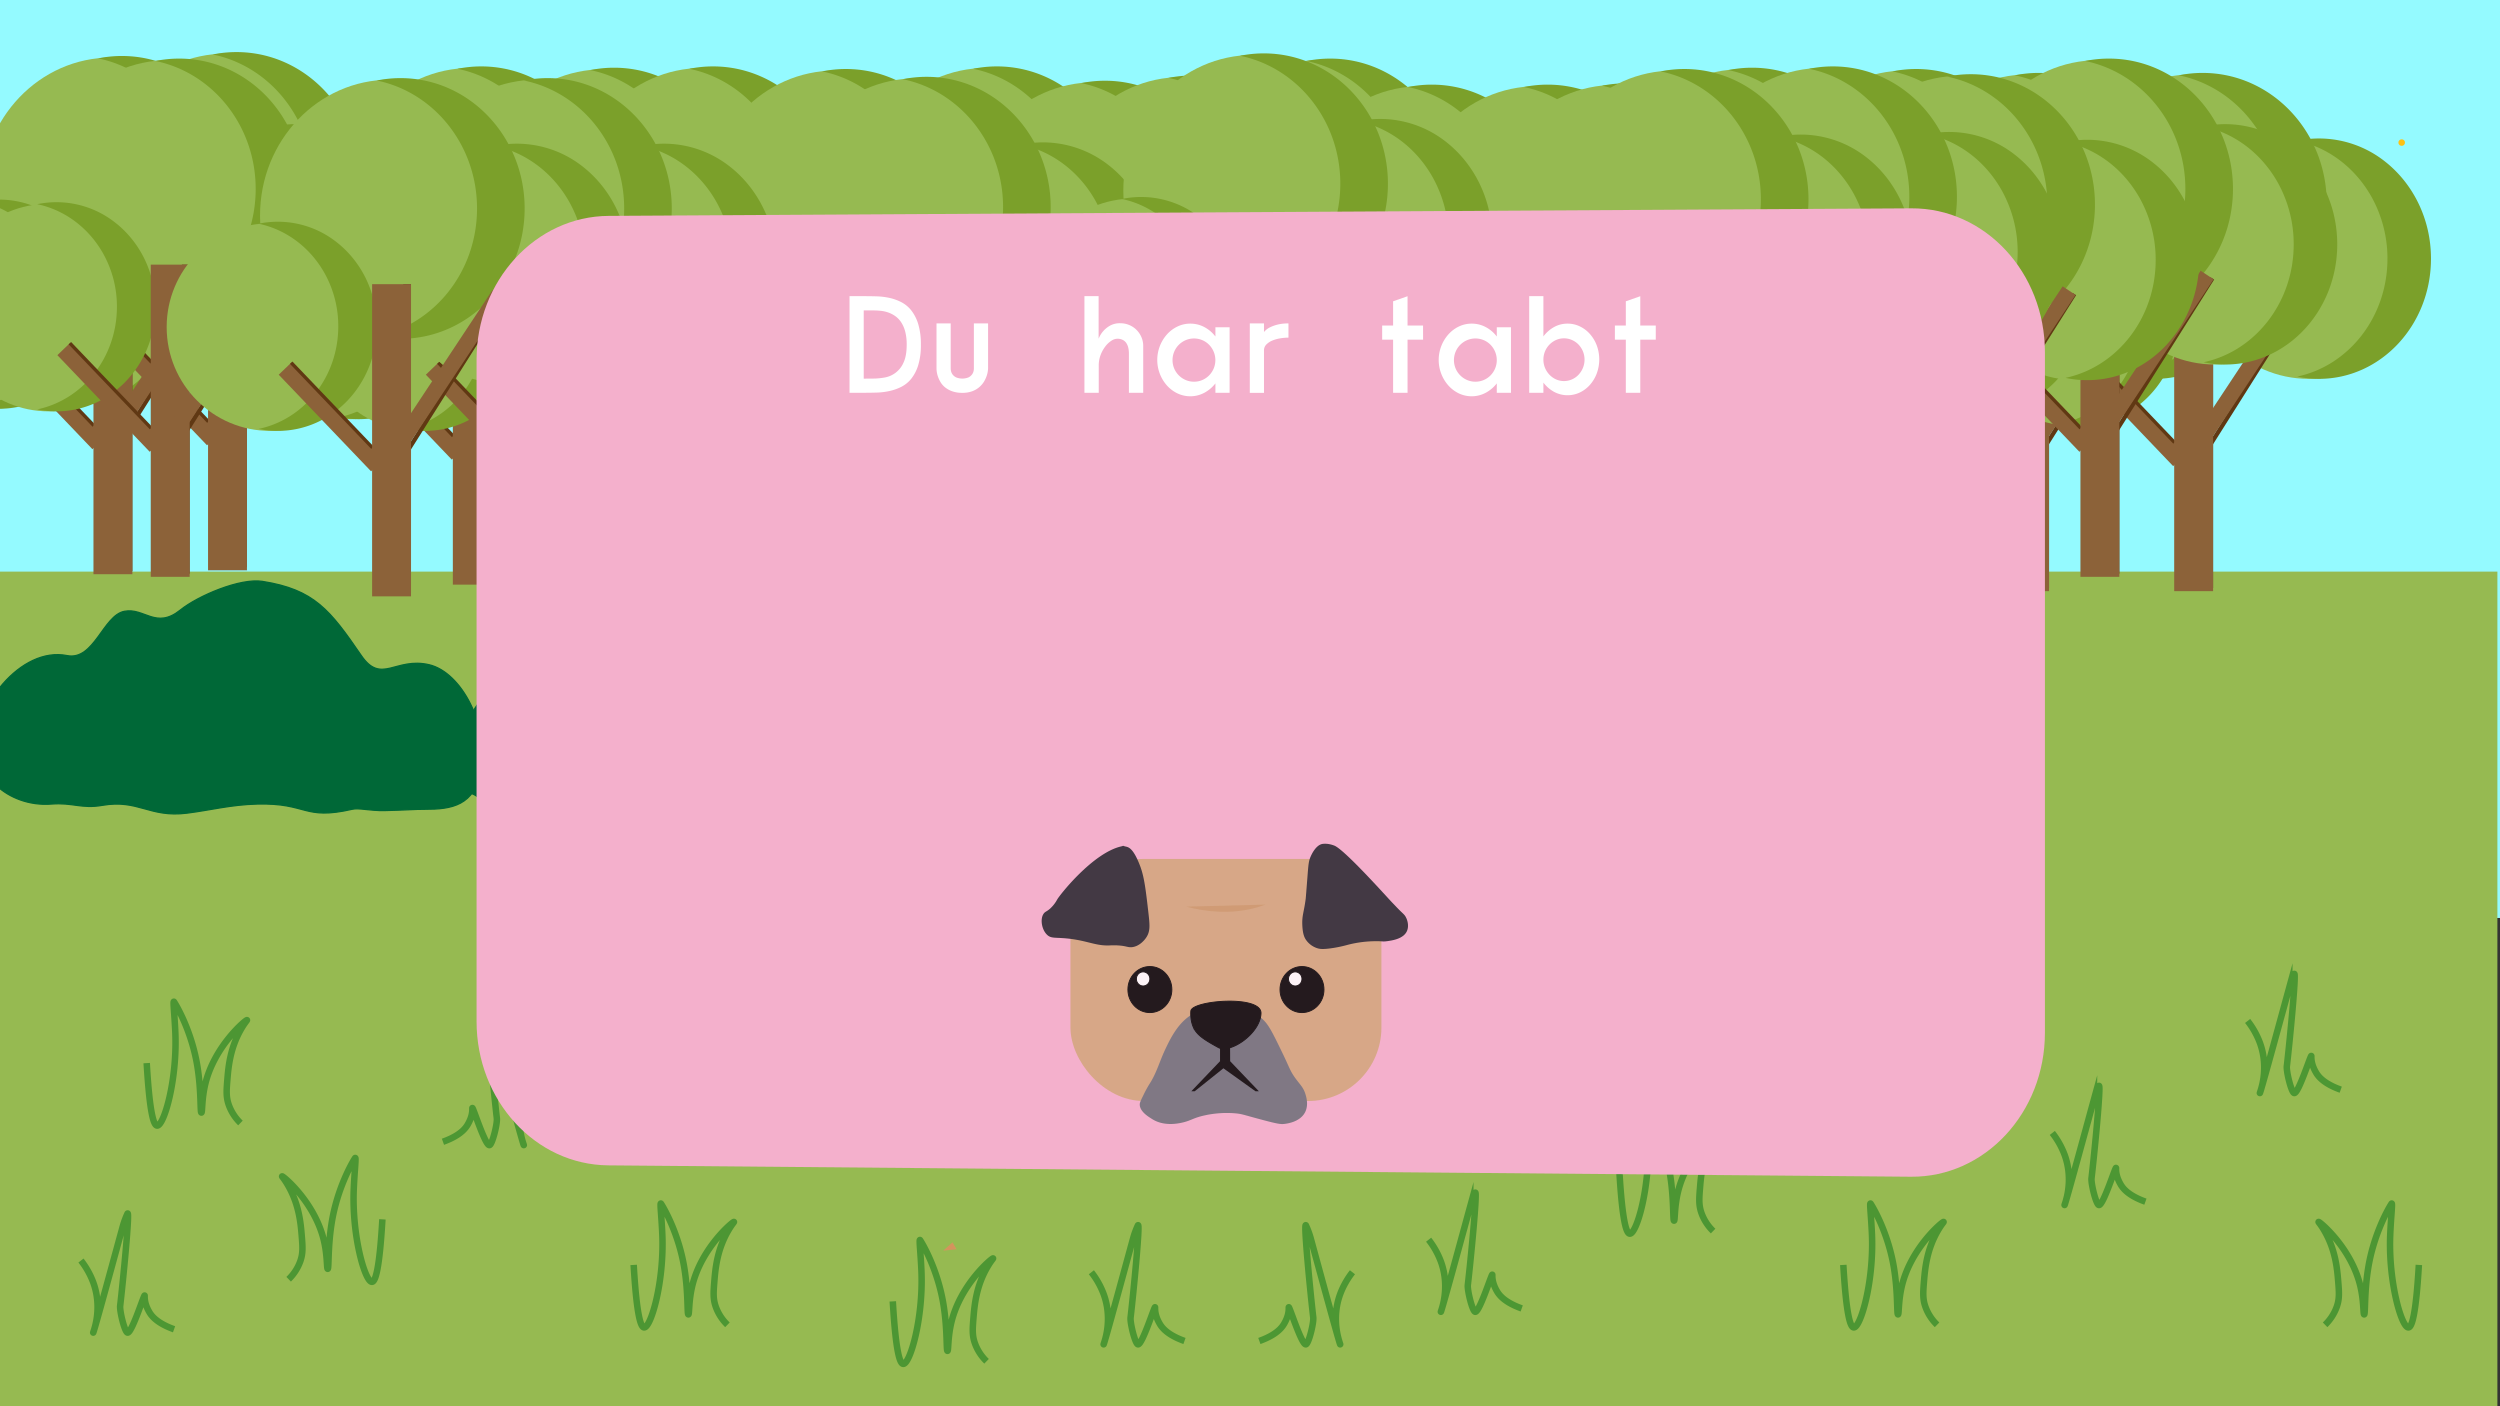 <svg id="Layer_1" data-name="Layer 1" xmlns="http://www.w3.org/2000/svg" width="1920" height="1080" viewBox="0 0 1920 1080"><rect x="0" y="0" width="1920" height="1080" fill="#333333" stroke="none"/><defs><style>.cls-1{fill:#94faff;}.cls-2{fill:#96ba51;}.cls-3{fill:#d3945d;}.cls-4,.cls-5{fill:none;stroke-width:5px;}.cls-4{stroke:#4c9633;}.cls-10,.cls-15,.cls-16,.cls-4,.cls-5{stroke-miterlimit:10;}.cls-5{stroke:#4c9733;}.cls-6{fill:#ffc112;}.cls-7{fill:#7ba02a;}.cls-8{fill:#8c6239;}.cls-9{fill:#603813;}.cls-10{fill:#006837;stroke:#006837;}.cls-11{fill:#f4b0cc;}.cls-12{opacity:0.85;}.cls-13{fill:#d2a67b;}.cls-14{fill:#24242d;}.cls-15,.cls-16{stroke:#000;stroke-width:0.75px;}.cls-16,.cls-19{fill:#fff;}.cls-17{fill:#6c6f78;}.cls-18{fill:#ca9866;}</style></defs><rect class="cls-1" width="1920" height="705"/><rect class="cls-2" x="-2" y="439" width="1920" height="641" transform="translate(1916 1519) rotate(-180)"/><polyline class="cls-3" points="724.41 960.48 734.66 959.46 731.53 954.12"/><path class="cls-4" d="M558.67,1017.46a36.43,36.43,0,0,1-9-14c-2.1-6.08-1.76-10.81-1-20,.79-9.49,2.17-24.21,11-39,2.61-4.36,4.16-5.88,4-6-.58-.47-24.94,19.67-32,49-2.82,11.7-2.19,22-3,22-1,0,0-16.05-3-35-4.27-27-16-47-18-50-1-1.49.43,9.9,1,24,1.48,36.24-8.78,71.27-14,71-2.61-.14-5.72-9.22-8-48"/><path class="cls-4" d="M184.67,862.46a36.43,36.43,0,0,1-9-14c-2.1-6.08-1.76-10.81-1-20,.79-9.49,2.17-24.21,11-39,2.61-4.36,4.16-5.88,4-6-.58-.47-24.94,19.67-32,49-2.82,11.7-2.19,22-3,22-1,0,0-16.05-3-35-4.27-27-16-47-18-50-1-1.49.43,9.9,1,24,1.48,36.24-8.78,71.27-14,71-2.61-.14-5.72-9.22-8-48"/><path class="cls-4" d="M1315.67,945.46a36.43,36.43,0,0,1-9-14c-2.1-6.08-1.76-10.81-1-20,.79-9.49,2.17-24.21,11-39,2.61-4.36,4.16-5.88,4-6-.58-.47-24.94,19.67-32,49-2.82,11.7-2.19,22-3,22-1,0,0-16.05-3-35-4.27-27-16-47-18-50-1-1.49.43,9.9,1,24,1.48,36.24-8.78,71.27-14,71-2.61-.14-5.72-9.22-8-48"/><path class="cls-4" d="M757.67,1045.46a36.43,36.43,0,0,1-9-14c-2.1-6.08-1.76-10.81-1-20,.79-9.49,2.17-24.21,11-39,2.61-4.36,4.16-5.88,4-6-.58-.47-24.94,19.67-32,49-2.82,11.7-2.19,22-3,22-1,0,0-16.05-3-35-4.27-27-16-47-18-50-1-1.49.43,9.9,1,24,1.48,36.24-8.78,71.27-14,71-2.61-.14-5.72-9.22-8-48"/><path class="cls-4" d="M1487.67,1017.46a36.43,36.43,0,0,1-9-14c-2.1-6.08-1.76-10.81-1-20,.79-9.49,2.17-24.21,11-39,2.61-4.36,4.16-5.88,4-6-.58-.47-24.94,19.67-32,49-2.82,11.7-2.19,22-3,22-1,0,0-16.05-3-35-4.27-27-16-47-18-50-1-1.49.43,9.9,1,24,1.48,36.24-8.78,71.27-14,71-2.61-.14-5.72-9.22-8-48"/><path class="cls-4" d="M558.67,848.46a36.43,36.43,0,0,1-9-14c-2.1-6.08-1.76-10.81-1-20,.79-9.49,2.17-24.21,11-39,2.61-4.36,4.16-5.88,4-6-.58-.47-24.94,19.67-32,49-2.82,11.7-2.19,22-3,22-1,0,0-16.05-3-35-4.27-27-16-47-18-50-1-1.49.43,9.9,1,24,1.48,36.24-8.78,71.27-14,71-2.61-.14-5.72-9.22-8-48"/><path class="cls-4" d="M1785.68,1017.46a36.32,36.32,0,0,0,9-14c2.1-6.08,1.77-10.81,1-20-.78-9.49-2.16-24.21-11-39-2.6-4.36-4.15-5.88-4-6,.58-.47,24.94,19.67,32,49,2.82,11.7,2.2,22,3,22,1,0,0-16.05,3-35,4.27-27,16-47,18-50,1-1.49-.42,9.9-1,24-1.47,36.24,8.79,71.27,14,71,2.61-.14,5.73-9.22,8-48"/><path class="cls-4" d="M1420.68,848.46a36.32,36.32,0,0,0,9-14c2.1-6.08,1.77-10.81,1-20-.78-9.49-2.16-24.21-11-39-2.6-4.36-4.15-5.88-4-6,.58-.47,24.94,19.67,32,49,2.82,11.7,2.2,22,3,22,1,0,0-16.05,3-35,4.27-27,16-47,18-50,1-1.49-.42,9.9-1,24-1.47,36.24,8.79,71.27,14,71,2.61-.14,5.73-9.22,8-48"/><path class="cls-4" d="M1099.68,833.46a36.32,36.32,0,0,0,9-14c2.1-6.08,1.77-10.81,1-20-.78-9.49-2.16-24.21-11-39-2.6-4.36-4.15-5.88-4-6,.58-.47,24.94,19.67,32,49,2.82,11.7,2.2,22,3,22,1,0,0-16.05,3-35,4.27-27,16-47,18-50,1-1.49-.42,9.9-1,24-1.47,36.24,8.79,71.27,14,71,2.61-.14,5.73-9.22,8-48"/><path class="cls-4" d="M221.68,982.46a36.32,36.32,0,0,0,9-14c2.1-6.08,1.77-10.81,1-20-.78-9.49-2.16-24.21-11-39-2.6-4.36-4.15-5.88-4-6,.58-.47,24.94,19.67,32,49,2.82,11.7,2.2,22,3,22,1,0,0-16.05,3-35,4.27-27,16-47,18-50,1-1.49-.42,9.9-1,24-1.47,36.24,8.79,71.27,14,71,2.61-.14,5.73-9.22,8-48"/><path class="cls-5" d="M838.18,977.09a63.11,63.11,0,0,1,9.41,16.74c7.64,20.86-.25,38.6,0,38.62.48,0,18.47-66.15,22.58-81.11a65.62,65.62,0,0,1,3.76-10.29c1.88-2.58-3.41,51.81-5.64,70.81-.48,4.06,3.47,20.15,5.64,20.59,3.34.68,13.17-30.89,13.17-28.32,0,1.64-.2,6.26,3.77,12.87,3.83,6.4,11.82,10.38,18.81,12.88"/><path class="cls-5" d="M1726.18,784.09a63.11,63.11,0,0,1,9.41,16.74c7.64,20.86-.25,38.6,0,38.62.48,0,18.47-66.15,22.58-81.11a65.62,65.62,0,0,1,3.76-10.29c1.88-2.58-3.41,51.81-5.64,70.81-.48,4.06,3.47,20.15,5.64,20.59,3.34.68,13.17-30.89,13.17-28.32,0,1.64-.2,6.26,3.77,12.87,3.83,6.4,11.82,10.38,18.81,12.88"/><path class="cls-5" d="M62.18,968.09a63.11,63.11,0,0,1,9.41,16.74c7.64,20.86-.25,38.6,0,38.62.48,0,18.47-66.15,22.58-81.11a65.62,65.62,0,0,1,3.76-10.29c1.88-2.58-3.41,51.81-5.64,70.81-.48,4.06,3.47,20.15,5.64,20.59,3.34.68,13.17-30.89,13.17-28.32,0,1.64-.2,6.26,3.77,12.87,3.83,6.4,11.82,10.38,18.81,12.88"/><path class="cls-5" d="M1576.18,870.09a63.11,63.11,0,0,1,9.41,16.74c7.64,20.86-.25,38.6,0,38.62.48,0,18.47-66.15,22.58-81.11a65.62,65.62,0,0,1,3.76-10.29c1.88-2.58-3.41,51.81-5.64,70.81-.48,4.06,3.47,20.15,5.64,20.59,3.34.68,13.17-30.89,13.17-28.32,0,1.64-.2,6.26,3.77,12.87,3.83,6.4,11.82,10.38,18.81,12.88"/><path class="cls-5" d="M1097.18,952.09a63.11,63.11,0,0,1,9.41,16.74c7.64,20.86-.25,38.6,0,38.62.48,0,18.47-66.15,22.58-81.11a65.62,65.62,0,0,1,3.76-10.29c1.88-2.58-3.41,51.81-5.64,70.81-.48,4.06,3.47,20.15,5.64,20.59,3.34.68,13.17-30.89,13.17-28.32,0,1.64-.2,6.26,3.77,12.87,3.83,6.4,11.82,10.38,18.81,12.88"/><path class="cls-5" d="M1038.68,977.09a63.39,63.39,0,0,0-9.41,16.74c-7.63,20.86.26,38.6,0,38.62-.48,0-18.47-66.15-22.57-81.11a64.23,64.23,0,0,0-3.77-10.29c-1.88-2.58,3.42,51.81,5.65,70.81.47,4.06-3.47,20.15-5.65,20.59-3.34.68-13.17-30.89-13.17-28.32,0,1.64.2,6.26-3.76,12.87-3.83,6.4-11.83,10.38-18.82,12.88"/><path class="cls-5" d="M411.68,824.09a63.39,63.39,0,0,0-9.41,16.74c-7.63,20.86.26,38.6,0,38.62-.48,0-18.47-66.15-22.57-81.11a64.23,64.23,0,0,0-3.77-10.29c-1.88-2.58,3.42,51.81,5.65,70.81.47,4.06-3.47,20.15-5.65,20.59-3.34.68-13.17-30.89-13.17-28.32,0,1.64.2,6.26-3.76,12.87-3.83,6.4-11.83,10.38-18.82,12.88"/><circle class="cls-6" cx="1844.5" cy="109.5" r="2.5"/><ellipse class="cls-2" cx="173.52" cy="145.49" rx="99.81" ry="104.3"/><ellipse class="cls-2" cx="263.17" cy="183.26" rx="89.05" ry="91.71"/><path class="cls-7" d="M357,182.66c0,51-38.52,92.3-86.05,92.3a80.44,80.44,0,0,1-16.74-1.75c39.51-8.35,69.3-45.72,69.3-90.55a97.13,97.13,0,0,0-11.68-46.46c-12.22-22.47-33.05-38.9-57.62-44.1A80.44,80.44,0,0,1,271,90.35a81.8,81.8,0,0,1,50.85,17.83C343.14,125,357,152.08,357,182.66Z"/><ellipse class="cls-2" cx="81.49" cy="231.21" rx="79.49" ry="79.72"/><path class="cls-7" d="M163.36,230.61c0,44.36-34,80.32-76,80.32a73.06,73.06,0,0,1-14.8-1.52c34.92-7.27,61.24-39.79,61.24-78.8a83.3,83.3,0,0,0-10.32-40.42c-10.79-19.55-29.2-33.85-50.92-38.38a72.8,72.8,0,0,1,59.73,14C151.12,180.42,163.36,204,163.36,230.61Z"/><polygon class="cls-8" points="168.93 332.42 158.99 341.98 88.06 267.77 98 258.21 168.93 332.42"/><rect class="cls-9" x="183.68" y="198.24" width="5.98" height="237.36"/><polygon class="cls-9" points="186.5 330.14 183.71 328.37 259.66 207.94 262.45 209.71 186.5 330.14"/><polygon class="cls-9" points="160.97 322.92 159.08 324.73 96.7 259.46 98.59 257.65 160.97 322.92"/><path class="cls-7" d="M276.92,140.1c0,55.28-42.66,100.1-95.3,100.1a91.06,91.06,0,0,1-18.26-1.84c43.91-8.94,77-49.53,77-98.26s-33.13-89.32-77-98.26A91.06,91.06,0,0,1,181.62,40C234.26,40,276.92,84.81,276.92,140.1Z"/><rect class="cls-8" x="159.78" y="198.24" width="29.88" height="239.76"/><polygon class="cls-8" points="183.66 328.01 173.72 321.4 252.1 202.91 262.03 209.52 183.66 328.01"/><ellipse class="cls-2" cx="85.52" cy="148.49" rx="99.81" ry="104.3"/><ellipse class="cls-2" cx="175.17" cy="186.26" rx="89.05" ry="91.71"/><path class="cls-7" d="M269,185.66c0,51-38.52,92.3-86.05,92.3a80.44,80.44,0,0,1-16.74-1.75c39.51-8.35,69.3-45.72,69.3-90.55a97.13,97.13,0,0,0-11.68-46.46c-12.22-22.47-33.05-38.9-57.62-44.1A80.44,80.44,0,0,1,183,93.35a81.8,81.8,0,0,1,50.85,17.83C255.14,128,269,155.08,269,185.66Z"/><ellipse class="cls-2" cx="-6.51" cy="234.21" rx="79.49" ry="79.72"/><path class="cls-7" d="M75.36,233.61c0,44.36-34,80.32-76,80.32a73.06,73.06,0,0,1-14.8-1.52c34.92-7.27,61.24-39.79,61.24-78.8a83.3,83.3,0,0,0-10.32-40.42c-10.79-19.55-29.2-33.85-50.92-38.38a72.36,72.36,0,0,1,14.8-1.52,72.93,72.93,0,0,1,44.93,15.52C63.12,183.42,75.36,207,75.36,233.61Z"/><polygon class="cls-8" points="80.93 335.42 70.99 344.98 0.06 270.77 10 261.21 80.93 335.42"/><rect class="cls-9" x="95.68" y="201.24" width="5.98" height="237.36"/><polygon class="cls-9" points="98.5 333.14 95.71 331.37 171.66 210.94 174.45 212.71 98.5 333.14"/><polygon class="cls-9" points="72.97 325.92 71.08 327.73 8.7 262.46 10.59 260.65 72.97 325.92"/><path class="cls-7" d="M188.92,143.1c0,55.28-42.66,100.1-95.3,100.1a91.06,91.06,0,0,1-18.26-1.84c43.91-8.94,77-49.53,77-98.26s-33.13-89.32-77-98.26A91.06,91.06,0,0,1,93.62,43C146.26,43,188.92,87.81,188.92,143.1Z"/><rect class="cls-8" x="71.78" y="201.24" width="29.88" height="239.76"/><polygon class="cls-8" points="95.66 331.01 85.72 324.4 164.1 205.91 174.03 212.52 95.66 331.01"/><ellipse class="cls-2" cx="361.52" cy="156.49" rx="99.81" ry="104.3"/><ellipse class="cls-2" cx="451.17" cy="194.26" rx="89.05" ry="91.71"/><path class="cls-7" d="M545,193.66c0,51-38.52,92.3-86.05,92.3a80.44,80.44,0,0,1-16.74-1.75c39.51-8.35,69.3-45.72,69.3-90.55a97.13,97.13,0,0,0-11.68-46.46c-12.22-22.47-33.05-38.9-57.62-44.1A80.44,80.44,0,0,1,459,101.35a81.8,81.8,0,0,1,50.85,17.83C531.14,136,545,163.08,545,193.66Z"/><ellipse class="cls-2" cx="269.49" cy="242.21" rx="79.49" ry="79.72"/><path class="cls-7" d="M351.36,241.61c0,44.36-34,80.32-76,80.32a73.06,73.06,0,0,1-14.8-1.52c34.92-7.27,61.24-39.79,61.24-78.8a83.3,83.3,0,0,0-10.32-40.42c-10.79-19.55-29.2-33.85-50.92-38.38a72.8,72.8,0,0,1,59.73,14C339.12,191.42,351.36,215,351.36,241.61Z"/><polygon class="cls-8" points="356.93 343.42 346.99 352.98 276.06 278.77 286 269.21 356.93 343.42"/><rect class="cls-9" x="371.68" y="209.24" width="5.98" height="237.36"/><polygon class="cls-9" points="374.5 341.14 371.71 339.37 447.66 218.94 450.45 220.71 374.5 341.14"/><polygon class="cls-9" points="348.97 333.92 347.08 335.73 284.7 270.46 286.59 268.65 348.97 333.92"/><path class="cls-7" d="M464.92,151.1c0,55.28-42.66,100.1-95.3,100.1a91.06,91.06,0,0,1-18.26-1.84c43.91-8.94,77-49.53,77-98.26s-33.13-89.32-77-98.26A91.06,91.06,0,0,1,369.62,51C422.26,51,464.92,95.81,464.92,151.1Z"/><rect class="cls-8" x="347.78" y="209.24" width="29.88" height="239.76"/><polygon class="cls-8" points="371.66 339.01 361.72 332.4 440.1 213.91 450.03 220.52 371.66 339.01"/><ellipse class="cls-2" cx="463.52" cy="157.49" rx="99.81" ry="104.3"/><ellipse class="cls-2" cx="553.17" cy="195.26" rx="89.05" ry="91.71"/><path class="cls-7" d="M647,194.66c0,51-38.52,92.3-86,92.3a80.44,80.44,0,0,1-16.74-1.75c39.51-8.35,69.3-45.72,69.3-90.55a97.13,97.13,0,0,0-11.68-46.46c-12.22-22.47-33.05-38.9-57.62-44.1A80.44,80.44,0,0,1,561,102.35a81.8,81.8,0,0,1,50.85,17.83C633.14,137,647,164.08,647,194.66Z"/><ellipse class="cls-2" cx="371.49" cy="243.21" rx="79.49" ry="79.72"/><path class="cls-7" d="M453.36,242.61c0,44.36-34,80.32-76,80.32a73.06,73.06,0,0,1-14.8-1.52c34.92-7.27,61.24-39.79,61.24-78.8a83.3,83.3,0,0,0-10.32-40.42c-10.79-19.55-29.2-33.85-50.92-38.38a72.8,72.8,0,0,1,59.73,14C441.12,192.42,453.36,216,453.36,242.61Z"/><polygon class="cls-8" points="458.93 344.42 448.99 353.98 378.06 279.77 388 270.21 458.93 344.42"/><rect class="cls-9" x="473.68" y="210.24" width="5.98" height="237.36"/><polygon class="cls-9" points="476.5 342.14 473.71 340.37 549.66 219.94 552.45 221.71 476.5 342.14"/><polygon class="cls-9" points="450.97 334.92 449.08 336.73 386.7 271.46 388.59 269.65 450.97 334.92"/><path class="cls-7" d="M566.92,152.1c0,55.28-42.66,100.1-95.3,100.1a91.06,91.06,0,0,1-18.26-1.84c43.91-8.94,77-49.53,77-98.26s-33.13-89.32-77-98.26A91.06,91.06,0,0,1,471.62,52C524.26,52,566.92,96.81,566.92,152.1Z"/><rect class="cls-8" x="449.78" y="210.24" width="29.88" height="239.76"/><polygon class="cls-8" points="473.66 340.01 463.72 333.4 542.1 214.91 552.03 221.52 473.66 340.01"/><ellipse class="cls-2" cx="539.52" cy="156.49" rx="99.81" ry="104.3"/><ellipse class="cls-2" cx="629.17" cy="194.26" rx="89.05" ry="91.71"/><path class="cls-7" d="M723,193.66c0,51-38.52,92.3-86,92.3a80.44,80.44,0,0,1-16.74-1.75c39.51-8.35,69.3-45.72,69.3-90.55a97.13,97.13,0,0,0-11.68-46.46c-12.22-22.47-33.05-38.9-57.62-44.1A80.44,80.44,0,0,1,637,101.35a81.8,81.8,0,0,1,50.85,17.83C709.14,136,723,163.08,723,193.66Z"/><ellipse class="cls-2" cx="447.49" cy="242.21" rx="79.49" ry="79.72"/><path class="cls-7" d="M529.36,241.61c0,44.36-34,80.32-76,80.32a73.06,73.06,0,0,1-14.8-1.52c34.92-7.27,61.24-39.79,61.24-78.8a83.3,83.3,0,0,0-10.32-40.42c-10.79-19.55-29.2-33.85-50.92-38.38a72.8,72.8,0,0,1,59.73,14C517.12,191.42,529.36,215,529.36,241.61Z"/><polygon class="cls-8" points="534.93 343.42 524.99 352.98 454.06 278.77 464 269.21 534.93 343.42"/><rect class="cls-9" x="549.68" y="209.24" width="5.98" height="237.36"/><polygon class="cls-9" points="552.5 341.14 549.71 339.37 625.66 218.94 628.45 220.71 552.5 341.14"/><polygon class="cls-9" points="526.97 333.92 525.08 335.73 462.7 270.46 464.59 268.65 526.97 333.92"/><path class="cls-7" d="M642.92,151.1c0,55.28-42.66,100.1-95.3,100.1a91.06,91.06,0,0,1-18.26-1.84c43.91-8.94,77-49.53,77-98.26s-33.13-89.32-77-98.26A91.06,91.06,0,0,1,547.62,51C600.26,51,642.92,95.81,642.92,151.1Z"/><rect class="cls-8" x="525.78" y="209.24" width="29.88" height="239.76"/><polygon class="cls-8" points="549.66 339.01 539.72 332.4 618.1 213.91 628.03 220.52 549.66 339.01"/><ellipse class="cls-2" cx="641.52" cy="158.49" rx="99.81" ry="104.3"/><ellipse class="cls-2" cx="731.17" cy="196.26" rx="89.05" ry="91.71"/><path class="cls-7" d="M825,195.66c0,51-38.52,92.3-86,92.3a80.44,80.44,0,0,1-16.74-1.75c39.51-8.35,69.3-45.72,69.3-90.55a97.13,97.13,0,0,0-11.68-46.46c-12.22-22.47-33.05-38.9-57.62-44.1A80.44,80.44,0,0,1,739,103.35a81.8,81.8,0,0,1,50.85,17.83C811.14,138,825,165.08,825,195.66Z"/><ellipse class="cls-2" cx="549.49" cy="244.21" rx="79.49" ry="79.72"/><path class="cls-7" d="M631.36,243.61c0,44.36-34,80.32-76,80.32a73.06,73.06,0,0,1-14.8-1.52c34.92-7.27,61.24-39.79,61.24-78.8a83.3,83.3,0,0,0-10.32-40.42c-10.79-19.55-29.2-33.85-50.92-38.38a72.8,72.8,0,0,1,59.73,14C619.12,193.42,631.36,217,631.36,243.61Z"/><polygon class="cls-8" points="636.93 345.42 626.99 354.98 556.06 280.77 566 271.21 636.93 345.42"/><rect class="cls-9" x="651.68" y="211.24" width="5.98" height="237.36"/><polygon class="cls-9" points="654.5 343.14 651.71 341.37 727.66 220.94 730.45 222.71 654.5 343.14"/><polygon class="cls-9" points="628.97 335.92 627.08 337.73 564.7 272.46 566.59 270.65 628.97 335.92"/><path class="cls-7" d="M744.92,153.1c0,55.28-42.66,100.1-95.3,100.1a91.06,91.06,0,0,1-18.26-1.84c43.91-8.94,77-49.53,77-98.26s-33.13-89.32-77-98.26A91.06,91.06,0,0,1,649.62,53C702.26,53,744.92,97.81,744.92,153.1Z"/><rect class="cls-8" x="627.78" y="211.24" width="29.88" height="239.76"/><polygon class="cls-8" points="651.66 341.01 641.72 334.4 720.1 215.91 730.03 222.52 651.66 341.01"/><ellipse class="cls-2" cx="757.52" cy="156.49" rx="99.81" ry="104.3"/><ellipse class="cls-2" cx="847.17" cy="194.26" rx="89.05" ry="91.71"/><path class="cls-7" d="M941,193.66c0,51-38.52,92.3-86,92.3a80.44,80.44,0,0,1-16.74-1.75c39.51-8.35,69.3-45.72,69.3-90.55a97.13,97.13,0,0,0-11.68-46.46c-12.22-22.47-33.05-38.9-57.62-44.1A80.44,80.44,0,0,1,855,101.35a81.8,81.8,0,0,1,50.85,17.83C927.14,136,941,163.08,941,193.66Z"/><ellipse class="cls-2" cx="665.49" cy="242.21" rx="79.49" ry="79.72"/><path class="cls-7" d="M747.36,241.61c0,44.36-34,80.32-76,80.32a73.06,73.06,0,0,1-14.8-1.52c34.92-7.27,61.24-39.79,61.24-78.8a83.3,83.3,0,0,0-10.32-40.42c-10.79-19.55-29.2-33.85-50.92-38.38a72.8,72.8,0,0,1,59.73,14C735.12,191.42,747.36,215,747.36,241.61Z"/><polygon class="cls-8" points="752.93 343.42 742.99 352.98 672.06 278.77 682 269.21 752.93 343.42"/><rect class="cls-9" x="767.68" y="209.24" width="5.98" height="237.36"/><polygon class="cls-9" points="770.5 341.14 767.71 339.37 843.66 218.94 846.45 220.71 770.5 341.14"/><polygon class="cls-9" points="744.97 333.92 743.08 335.73 680.7 270.46 682.59 268.65 744.97 333.92"/><path class="cls-7" d="M860.92,151.1c0,55.28-42.66,100.1-95.3,100.1a91.06,91.06,0,0,1-18.26-1.84c43.91-8.94,77-49.53,77-98.26s-33.13-89.32-77-98.26A91.06,91.06,0,0,1,765.62,51C818.26,51,860.92,95.81,860.92,151.1Z"/><rect class="cls-8" x="743.78" y="209.24" width="29.88" height="239.76"/><polygon class="cls-8" points="767.66 339.01 757.72 332.4 836.1 213.91 846.03 220.52 767.66 339.01"/><ellipse class="cls-2" cx="840.52" cy="167.49" rx="99.81" ry="104.3"/><ellipse class="cls-2" cx="930.17" cy="205.26" rx="89.05" ry="91.71"/><path class="cls-7" d="M1024,204.66c0,51-38.52,92.3-86,92.3a80.44,80.44,0,0,1-16.74-1.75c39.51-8.35,69.3-45.72,69.3-90.55a97.13,97.13,0,0,0-11.68-46.46c-12.22-22.47-33.05-38.9-57.62-44.1A80.44,80.44,0,0,1,938,112.35a81.8,81.8,0,0,1,50.85,17.83C1010.14,147,1024,174.08,1024,204.66Z"/><ellipse class="cls-2" cx="748.49" cy="253.21" rx="79.49" ry="79.72"/><path class="cls-7" d="M830.36,252.61c0,44.36-34,80.32-76,80.32a73.06,73.06,0,0,1-14.8-1.52c34.92-7.27,61.24-39.79,61.24-78.8a83.3,83.3,0,0,0-10.32-40.42c-10.79-19.55-29.2-33.85-50.92-38.38a72.8,72.8,0,0,1,59.73,14C818.12,202.42,830.36,226,830.36,252.61Z"/><polygon class="cls-8" points="835.93 354.42 825.99 363.98 755.06 289.77 765 280.21 835.93 354.42"/><rect class="cls-9" x="850.68" y="220.24" width="5.98" height="237.36"/><polygon class="cls-9" points="853.5 352.14 850.71 350.37 926.66 229.94 929.45 231.71 853.5 352.14"/><polygon class="cls-9" points="827.97 344.92 826.08 346.73 763.7 281.46 765.59 279.65 827.97 344.92"/><path class="cls-7" d="M943.92,162.1c0,55.28-42.66,100.1-95.3,100.1a91.06,91.06,0,0,1-18.26-1.84c43.91-8.94,77-49.53,77-98.26s-33.13-89.32-77-98.26A91.06,91.06,0,0,1,848.62,62C901.26,62,943.92,106.81,943.92,162.1Z"/><rect class="cls-8" x="826.78" y="220.24" width="29.88" height="239.76"/><polygon class="cls-8" points="850.66 350.01 840.72 343.4 919.1 224.91 929.03 231.52 850.66 350.01"/><ellipse class="cls-2" cx="907.52" cy="163.49" rx="99.81" ry="104.3"/><ellipse class="cls-2" cx="997.17" cy="201.26" rx="89.05" ry="91.71"/><path class="cls-7" d="M1091,200.66c0,51-38.52,92.3-86,92.3a80.44,80.44,0,0,1-16.74-1.75c39.51-8.35,69.3-45.72,69.3-90.55a97.13,97.13,0,0,0-11.68-46.46c-12.22-22.47-33-38.9-57.62-44.1a80.44,80.44,0,0,1,16.74-1.75,81.8,81.8,0,0,1,50.85,17.83C1077.14,143,1091,170.08,1091,200.66Z"/><ellipse class="cls-2" cx="815.49" cy="249.21" rx="79.49" ry="79.72"/><path class="cls-7" d="M897.36,248.61c0,44.36-34,80.32-76,80.32a73.06,73.06,0,0,1-14.8-1.52c34.92-7.27,61.24-39.79,61.24-78.8a83.3,83.3,0,0,0-10.32-40.42c-10.79-19.55-29.2-33.85-50.92-38.38a72.8,72.8,0,0,1,59.73,14C885.12,198.42,897.36,222,897.36,248.61Z"/><polygon class="cls-8" points="902.93 350.42 892.99 359.98 822.06 285.77 832 276.21 902.93 350.42"/><rect class="cls-9" x="917.68" y="216.24" width="5.98" height="237.36"/><polygon class="cls-9" points="920.5 348.14 917.71 346.37 993.66 225.94 996.45 227.71 920.5 348.14"/><polygon class="cls-9" points="894.97 340.92 893.08 342.73 830.7 277.46 832.59 275.65 894.97 340.92"/><path class="cls-7" d="M1010.92,158.1c0,55.28-42.66,100.1-95.3,100.1a91.06,91.06,0,0,1-18.26-1.84c43.91-8.94,77-49.53,77-98.26s-33.13-89.32-77-98.26A91.06,91.06,0,0,1,915.62,58C968.26,58,1010.92,102.81,1010.92,158.1Z"/><rect class="cls-8" x="893.78" y="216.24" width="29.88" height="239.76"/><polygon class="cls-8" points="917.66 346.01 907.72 339.4 986.1 220.91 996.03 227.52 917.66 346.01"/><ellipse class="cls-2" cx="129.52" cy="150.49" rx="99.81" ry="104.3"/><ellipse class="cls-2" cx="219.17" cy="188.26" rx="89.05" ry="91.71"/><path class="cls-7" d="M313,187.66c0,51-38.52,92.3-86.05,92.3a80.44,80.44,0,0,1-16.74-1.75c39.51-8.35,69.3-45.72,69.3-90.55a97.13,97.13,0,0,0-11.68-46.46c-12.22-22.47-33-38.9-57.62-44.1A80.44,80.44,0,0,1,227,95.35a81.8,81.8,0,0,1,50.85,17.83C299.14,130,313,157.08,313,187.66Z"/><ellipse class="cls-2" cx="37.49" cy="236.21" rx="79.49" ry="79.72"/><path class="cls-7" d="M119.36,235.61c0,44.36-34,80.32-76,80.32a73.06,73.06,0,0,1-14.8-1.52c34.92-7.27,61.24-39.79,61.24-78.8a83.3,83.3,0,0,0-10.32-40.42c-10.79-19.55-29.2-33.85-50.92-38.38a72.8,72.8,0,0,1,59.73,14C107.12,185.42,119.36,209,119.36,235.61Z"/><polygon class="cls-8" points="124.93 337.42 114.99 346.98 44.06 272.77 54 263.21 124.93 337.42"/><rect class="cls-9" x="139.68" y="203.24" width="5.98" height="237.36"/><polygon class="cls-9" points="142.5 335.14 139.71 333.37 215.66 212.94 218.45 214.71 142.5 335.14"/><polygon class="cls-9" points="116.97 327.92 115.08 329.73 52.7 264.46 54.59 262.65 116.97 327.92"/><path class="cls-7" d="M232.92,145.1c0,55.28-42.66,100.1-95.3,100.1a91.06,91.06,0,0,1-18.26-1.84c43.91-8.94,77-49.53,77-98.26s-33.13-89.32-77-98.26A91.06,91.06,0,0,1,137.62,45C190.26,45,232.92,89.81,232.92,145.1Z"/><rect class="cls-8" x="115.78" y="203.24" width="29.88" height="239.76"/><polygon class="cls-8" points="139.66 333.01 129.72 326.4 208.1 207.91 218.03 214.52 139.66 333.01"/><ellipse class="cls-2" cx="703.52" cy="164.49" rx="99.81" ry="104.3"/><ellipse class="cls-2" cx="793.17" cy="202.26" rx="89.05" ry="91.71"/><path class="cls-7" d="M887,201.66c0,51-38.52,92.3-86,92.3a80.44,80.44,0,0,1-16.74-1.75c39.51-8.35,69.3-45.72,69.3-90.55a97.13,97.13,0,0,0-11.68-46.46c-12.22-22.47-33.05-38.9-57.62-44.1A80.44,80.44,0,0,1,801,109.35a81.8,81.8,0,0,1,50.85,17.83C873.14,144,887,171.08,887,201.66Z"/><ellipse class="cls-2" cx="611.49" cy="250.21" rx="79.49" ry="79.72"/><path class="cls-7" d="M693.36,249.61c0,44.36-34,80.32-76,80.32a73.06,73.06,0,0,1-14.8-1.52c34.92-7.27,61.24-39.79,61.24-78.8a83.3,83.3,0,0,0-10.32-40.42c-10.79-19.55-29.2-33.85-50.92-38.38a72.8,72.8,0,0,1,59.73,14C681.12,199.42,693.36,223,693.36,249.61Z"/><polygon class="cls-8" points="698.93 351.42 688.99 360.98 618.06 286.77 628 277.21 698.93 351.42"/><rect class="cls-9" x="713.68" y="217.24" width="5.98" height="237.36"/><polygon class="cls-9" points="716.5 349.14 713.71 347.37 789.66 226.94 792.45 228.71 716.5 349.14"/><polygon class="cls-9" points="690.97 341.92 689.08 343.73 626.7 278.46 628.59 276.65 690.97 341.92"/><path class="cls-7" d="M806.92,159.1c0,55.28-42.66,100.1-95.3,100.1a91.06,91.06,0,0,1-18.26-1.84c43.91-8.94,77-49.53,77-98.26s-33.13-89.32-77-98.26A91.06,91.06,0,0,1,711.62,59C764.26,59,806.92,103.81,806.92,159.1Z"/><rect class="cls-8" x="689.78" y="217.24" width="29.88" height="239.76"/><polygon class="cls-8" points="713.66 347.01 703.72 340.4 782.1 221.91 792.03 228.52 713.66 347.01"/><ellipse class="cls-2" cx="1013.52" cy="150.49" rx="99.81" ry="104.3"/><ellipse class="cls-2" cx="1103.17" cy="188.26" rx="89.05" ry="91.71"/><path class="cls-7" d="M1197,187.66c0,51-38.52,92.3-86,92.3a80.44,80.44,0,0,1-16.74-1.75c39.51-8.35,69.3-45.72,69.3-90.55a97.13,97.13,0,0,0-11.68-46.46c-12.22-22.47-33-38.9-57.62-44.1A80.44,80.44,0,0,1,1111,95.35a81.8,81.8,0,0,1,50.85,17.83C1183.14,130,1197,157.08,1197,187.66Z"/><ellipse class="cls-2" cx="921.49" cy="236.21" rx="79.49" ry="79.72"/><path class="cls-7" d="M1003.36,235.61c0,44.36-34,80.32-76,80.32a73.06,73.06,0,0,1-14.8-1.52c34.92-7.27,61.24-39.79,61.24-78.8a83.3,83.3,0,0,0-10.32-40.42c-10.79-19.55-29.2-33.85-50.92-38.38a72.8,72.8,0,0,1,59.73,14C991.12,185.42,1003.36,209,1003.36,235.61Z"/><polygon class="cls-8" points="1008.93 337.42 998.99 346.98 928.06 272.77 938 263.21 1008.93 337.42"/><rect class="cls-9" x="1023.68" y="203.24" width="5.98" height="237.36"/><polygon class="cls-9" points="1026.5 335.14 1023.71 333.37 1099.66 212.94 1102.45 214.71 1026.5 335.14"/><polygon class="cls-9" points="1000.97 327.92 999.08 329.73 936.7 264.46 938.59 262.65 1000.97 327.92"/><path class="cls-7" d="M1116.92,145.1c0,55.28-42.66,100.1-95.3,100.1a91.06,91.06,0,0,1-18.26-1.84c43.91-8.94,77-49.53,77-98.26s-33.13-89.32-77-98.26A91.06,91.06,0,0,1,1021.62,45C1074.26,45,1116.92,89.81,1116.92,145.1Z"/><rect class="cls-8" x="999.78" y="203.24" width="29.88" height="239.76"/><polygon class="cls-8" points="1023.66 333.01 1013.72 326.4 1092.1 207.91 1102.03 214.52 1023.66 333.01"/><ellipse class="cls-2" cx="1091.52" cy="170.49" rx="99.81" ry="104.3"/><ellipse class="cls-2" cx="1181.17" cy="208.26" rx="89.05" ry="91.71"/><path class="cls-7" d="M1275,207.66c0,51-38.52,92.3-86,92.3a80.44,80.44,0,0,1-16.74-1.75c39.51-8.35,69.3-45.72,69.3-90.55a97.13,97.13,0,0,0-11.68-46.46c-12.22-22.47-33-38.9-57.62-44.1a80.44,80.44,0,0,1,16.74-1.75,81.8,81.8,0,0,1,50.85,17.83C1261.14,150,1275,177.08,1275,207.66Z"/><ellipse class="cls-2" cx="999.49" cy="256.21" rx="79.49" ry="79.72"/><path class="cls-7" d="M1081.36,255.61c0,44.36-34,80.32-76,80.32a73.06,73.06,0,0,1-14.8-1.52c34.92-7.27,61.24-39.79,61.24-78.8a83.3,83.3,0,0,0-10.32-40.42c-10.79-19.55-29.2-33.85-50.92-38.38a72.8,72.8,0,0,1,59.73,14C1069.12,205.42,1081.36,229,1081.36,255.61Z"/><polygon class="cls-8" points="1086.93 357.42 1076.99 366.98 1006.06 292.77 1016 283.21 1086.93 357.42"/><rect class="cls-9" x="1101.68" y="223.24" width="5.98" height="237.36"/><polygon class="cls-9" points="1104.5 355.14 1101.71 353.37 1177.66 232.94 1180.45 234.71 1104.5 355.14"/><polygon class="cls-9" points="1078.97 347.92 1077.08 349.73 1014.7 284.46 1016.59 282.65 1078.97 347.92"/><path class="cls-7" d="M1194.92,165.1c0,55.28-42.66,100.1-95.3,100.1a91.06,91.06,0,0,1-18.26-1.84c43.91-8.94,77-49.53,77-98.26s-33.13-89.32-77-98.26A91.06,91.06,0,0,1,1099.62,65C1152.26,65,1194.92,109.81,1194.92,165.1Z"/><rect class="cls-8" x="1077.78" y="223.24" width="29.88" height="239.76"/><polygon class="cls-8" points="1101.66 353.01 1091.72 346.4 1170.1 227.91 1180.03 234.52 1101.66 353.01"/><ellipse class="cls-2" cx="1180.52" cy="170.49" rx="99.81" ry="104.3"/><ellipse class="cls-2" cx="1270.17" cy="208.26" rx="89.05" ry="91.71"/><path class="cls-7" d="M1364,207.66c0,51-38.52,92.3-86,92.3a80.44,80.44,0,0,1-16.74-1.75c39.51-8.35,69.3-45.72,69.3-90.55a97.13,97.13,0,0,0-11.68-46.46c-12.22-22.47-33-38.9-57.62-44.1a80.44,80.44,0,0,1,16.74-1.75,81.8,81.8,0,0,1,50.85,17.83C1350.14,150,1364,177.08,1364,207.66Z"/><ellipse class="cls-2" cx="1088.49" cy="256.21" rx="79.49" ry="79.72"/><path class="cls-7" d="M1170.36,255.61c0,44.36-34,80.32-76,80.32a73.06,73.06,0,0,1-14.8-1.52c34.92-7.27,61.24-39.79,61.24-78.8a83.3,83.3,0,0,0-10.32-40.42c-10.79-19.55-29.2-33.85-50.92-38.38a72.8,72.8,0,0,1,59.73,14C1158.12,205.42,1170.36,229,1170.36,255.61Z"/><polygon class="cls-8" points="1175.93 357.42 1165.99 366.98 1095.06 292.77 1105 283.21 1175.93 357.42"/><rect class="cls-9" x="1190.68" y="223.24" width="5.98" height="237.36"/><polygon class="cls-9" points="1193.5 355.14 1190.71 353.37 1266.66 232.94 1269.45 234.71 1193.5 355.14"/><polygon class="cls-9" points="1167.97 347.92 1166.08 349.73 1103.7 284.46 1105.59 282.65 1167.97 347.92"/><path class="cls-7" d="M1283.92,165.1c0,55.28-42.66,100.1-95.3,100.1a91.06,91.06,0,0,1-18.26-1.84c43.91-8.94,77-49.53,77-98.26s-33.13-89.32-77-98.26A91.06,91.06,0,0,1,1188.62,65C1241.26,65,1283.92,109.81,1283.92,165.1Z"/><rect class="cls-8" x="1166.78" y="223.24" width="29.88" height="239.76"/><polygon class="cls-8" points="1190.66 353.01 1180.72 346.4 1259.1 227.91 1269.03 234.52 1190.66 353.01"/><ellipse class="cls-2" cx="1240.52" cy="169.49" rx="99.81" ry="104.3"/><ellipse class="cls-2" cx="1330.17" cy="207.26" rx="89.05" ry="91.71"/><path class="cls-7" d="M1424,206.66c0,51-38.52,92.3-86,92.3a80.44,80.44,0,0,1-16.74-1.75c39.51-8.35,69.3-45.72,69.3-90.55a97.13,97.13,0,0,0-11.68-46.46c-12.22-22.47-33-38.9-57.62-44.1a80.44,80.44,0,0,1,16.74-1.75,81.8,81.8,0,0,1,50.85,17.83C1410.14,149,1424,176.08,1424,206.66Z"/><ellipse class="cls-2" cx="1148.49" cy="255.21" rx="79.49" ry="79.72"/><path class="cls-7" d="M1230.36,254.61c0,44.36-34,80.32-76,80.32a73.06,73.06,0,0,1-14.8-1.52c34.92-7.27,61.24-39.79,61.24-78.8a83.3,83.3,0,0,0-10.32-40.42c-10.79-19.55-29.2-33.85-50.92-38.38a72.8,72.8,0,0,1,59.73,14C1218.12,204.42,1230.36,228,1230.36,254.61Z"/><polygon class="cls-8" points="1235.93 356.42 1225.99 365.98 1155.06 291.77 1165 282.21 1235.93 356.42"/><rect class="cls-9" x="1250.68" y="222.24" width="5.98" height="237.36"/><polygon class="cls-9" points="1253.5 354.14 1250.71 352.37 1326.66 231.94 1329.45 233.71 1253.5 354.14"/><polygon class="cls-9" points="1227.97 346.92 1226.08 348.73 1163.7 283.46 1165.59 281.65 1227.97 346.92"/><path class="cls-7" d="M1343.92,164.1c0,55.28-42.66,100.1-95.3,100.1a91.06,91.06,0,0,1-18.26-1.84c43.91-8.94,77-49.53,77-98.26s-33.13-89.32-77-98.26A91.06,91.06,0,0,1,1248.62,64C1301.26,64,1343.92,108.81,1343.92,164.1Z"/><rect class="cls-8" x="1226.78" y="222.24" width="29.88" height="239.76"/><polygon class="cls-8" points="1250.66 352.01 1240.72 345.4 1319.1 226.91 1329.03 233.52 1250.66 352.01"/><ellipse class="cls-2" cx="1337.52" cy="157.49" rx="99.81" ry="104.3"/><ellipse class="cls-2" cx="1427.17" cy="195.26" rx="89.05" ry="91.71"/><path class="cls-7" d="M1521,194.66c0,51-38.52,92.3-86,92.3a80.44,80.44,0,0,1-16.74-1.75c39.51-8.35,69.3-45.72,69.3-90.55a97.13,97.13,0,0,0-11.68-46.46c-12.22-22.47-33-38.9-57.62-44.1a80.44,80.44,0,0,1,16.74-1.75,81.8,81.8,0,0,1,50.85,17.83C1507.14,137,1521,164.08,1521,194.66Z"/><ellipse class="cls-2" cx="1245.49" cy="243.21" rx="79.49" ry="79.72"/><path class="cls-7" d="M1327.36,242.61c0,44.36-34,80.32-76,80.32a73.06,73.06,0,0,1-14.8-1.52c34.92-7.27,61.24-39.79,61.24-78.8a83.3,83.3,0,0,0-10.32-40.42c-10.79-19.55-29.2-33.85-50.92-38.38a72.8,72.8,0,0,1,59.73,14C1315.12,192.42,1327.36,216,1327.36,242.61Z"/><polygon class="cls-8" points="1332.93 344.42 1322.99 353.98 1252.06 279.77 1262 270.21 1332.93 344.42"/><rect class="cls-9" x="1347.68" y="210.24" width="5.98" height="237.36"/><polygon class="cls-9" points="1350.5 342.14 1347.71 340.37 1423.66 219.94 1426.45 221.71 1350.5 342.14"/><polygon class="cls-9" points="1324.97 334.92 1323.08 336.73 1260.7 271.46 1262.59 269.65 1324.97 334.92"/><path class="cls-7" d="M1440.92,152.1c0,55.28-42.66,100.1-95.3,100.1a91.06,91.06,0,0,1-18.26-1.84c43.91-8.94,77-49.53,77-98.26s-33.13-89.32-77-98.26A91.06,91.06,0,0,1,1345.62,52C1398.26,52,1440.92,96.81,1440.92,152.1Z"/><rect class="cls-8" x="1323.78" y="210.24" width="29.88" height="239.76"/><polygon class="cls-8" points="1347.66 340.01 1337.72 333.4 1416.1 214.91 1426.03 221.52 1347.66 340.01"/><ellipse class="cls-2" cx="1463.52" cy="158.49" rx="99.81" ry="104.3"/><ellipse class="cls-2" cx="1553.17" cy="196.26" rx="89.05" ry="91.71"/><path class="cls-7" d="M1647,195.66c0,51-38.52,92.3-86,92.3a80.44,80.44,0,0,1-16.74-1.75c39.51-8.35,69.3-45.72,69.3-90.55a97.13,97.13,0,0,0-11.68-46.46c-12.22-22.47-33-38.9-57.62-44.1a80.44,80.44,0,0,1,16.74-1.75,81.8,81.8,0,0,1,50.85,17.83C1633.14,138,1647,165.08,1647,195.66Z"/><ellipse class="cls-2" cx="1371.49" cy="244.21" rx="79.49" ry="79.72"/><path class="cls-7" d="M1453.36,243.61c0,44.36-34,80.32-76,80.32a73.06,73.06,0,0,1-14.8-1.52c34.92-7.27,61.24-39.79,61.24-78.8a83.3,83.3,0,0,0-10.32-40.42c-10.79-19.55-29.2-33.85-50.92-38.38a72.8,72.8,0,0,1,59.73,14C1441.12,193.42,1453.36,217,1453.36,243.61Z"/><polygon class="cls-8" points="1458.93 345.42 1448.99 354.98 1378.06 280.77 1388 271.21 1458.93 345.42"/><rect class="cls-9" x="1473.68" y="211.24" width="5.98" height="237.36"/><polygon class="cls-9" points="1476.5 343.14 1473.71 341.37 1549.66 220.94 1552.45 222.71 1476.5 343.14"/><polygon class="cls-9" points="1450.97 335.92 1449.08 337.73 1386.7 272.46 1388.59 270.65 1450.97 335.92"/><path class="cls-7" d="M1566.92,153.1c0,55.28-42.66,100.1-95.3,100.1a91.06,91.06,0,0,1-18.26-1.84c43.91-8.94,77-49.53,77-98.26s-33.13-89.32-77-98.26A91.06,91.06,0,0,1,1471.62,53C1524.26,53,1566.92,97.81,1566.92,153.1Z"/><rect class="cls-8" x="1449.78" y="211.24" width="29.88" height="239.76"/><polygon class="cls-8" points="1473.66 341.01 1463.72 334.4 1542.1 215.91 1552.03 222.52 1473.66 341.01"/><ellipse class="cls-2" cx="1557.52" cy="161.49" rx="99.81" ry="104.3"/><ellipse class="cls-2" cx="1647.17" cy="199.26" rx="89.05" ry="91.71"/><path class="cls-7" d="M1741,198.66c0,51-38.52,92.3-86,92.3a80.44,80.44,0,0,1-16.74-1.75c39.51-8.35,69.3-45.72,69.3-90.55a97.13,97.13,0,0,0-11.68-46.46c-12.22-22.47-33-38.9-57.62-44.1a80.44,80.44,0,0,1,16.74-1.75,81.8,81.8,0,0,1,50.85,17.83C1727.14,141,1741,168.08,1741,198.66Z"/><ellipse class="cls-2" cx="1465.49" cy="247.21" rx="79.49" ry="79.72"/><path class="cls-7" d="M1547.36,246.61c0,44.36-34,80.32-76,80.32a73.06,73.06,0,0,1-14.8-1.52c34.92-7.27,61.24-39.79,61.24-78.8a83.3,83.3,0,0,0-10.32-40.42c-10.79-19.55-29.2-33.85-50.92-38.38a72.8,72.8,0,0,1,59.73,14C1535.12,196.42,1547.36,220,1547.36,246.61Z"/><polygon class="cls-8" points="1552.93 348.42 1542.99 357.98 1472.06 283.77 1482 274.21 1552.93 348.42"/><rect class="cls-9" x="1567.68" y="214.24" width="5.98" height="237.36"/><polygon class="cls-9" points="1570.5 346.14 1567.71 344.37 1643.66 223.94 1646.45 225.71 1570.5 346.14"/><polygon class="cls-9" points="1544.97 338.92 1543.08 340.73 1480.7 275.46 1482.59 273.65 1544.97 338.92"/><path class="cls-7" d="M1660.92,156.1c0,55.28-42.66,100.1-95.3,100.1a91.06,91.06,0,0,1-18.26-1.84c43.91-8.94,77-49.53,77-98.26s-33.13-89.32-77-98.26A91.06,91.06,0,0,1,1565.62,56C1618.26,56,1660.92,100.81,1660.92,156.1Z"/><rect class="cls-8" x="1543.78" y="214.24" width="29.88" height="239.76"/><polygon class="cls-8" points="1567.66 344.01 1557.72 337.4 1636.1 218.91 1646.03 225.52 1567.66 344.01"/><ellipse class="cls-2" cx="1683.52" cy="161.49" rx="99.81" ry="104.3"/><ellipse class="cls-2" cx="1773.17" cy="199.26" rx="89.05" ry="91.71"/><path class="cls-7" d="M1867,198.66c0,51-38.52,92.3-86,92.3a80.44,80.44,0,0,1-16.74-1.75c39.51-8.35,69.3-45.72,69.3-90.55a97.13,97.13,0,0,0-11.68-46.46c-12.22-22.47-33-38.9-57.62-44.1a80.44,80.44,0,0,1,16.74-1.75,81.8,81.8,0,0,1,50.85,17.83C1853.14,141,1867,168.08,1867,198.66Z"/><ellipse class="cls-2" cx="1591.49" cy="247.21" rx="79.49" ry="79.72"/><path class="cls-7" d="M1673.36,246.61c0,44.36-34,80.32-76,80.32a73.06,73.06,0,0,1-14.8-1.52c34.92-7.27,61.24-39.79,61.24-78.8a83.3,83.3,0,0,0-10.32-40.42c-10.79-19.55-29.2-33.85-50.92-38.38a72.8,72.8,0,0,1,59.73,14C1661.12,196.42,1673.36,220,1673.36,246.61Z"/><polygon class="cls-8" points="1678.93 348.42 1668.99 357.98 1598.06 283.77 1608 274.21 1678.93 348.42"/><rect class="cls-9" x="1693.68" y="214.24" width="5.98" height="237.36"/><polygon class="cls-9" points="1696.5 346.14 1693.71 344.37 1769.66 223.94 1772.45 225.71 1696.5 346.14"/><polygon class="cls-9" points="1670.97 338.92 1669.08 340.73 1606.7 275.46 1608.59 273.65 1670.97 338.92"/><path class="cls-7" d="M1786.92,156.1c0,55.28-42.66,100.1-95.3,100.1a91.06,91.06,0,0,1-18.26-1.84c43.91-8.94,77-49.53,77-98.26s-33.13-89.32-77-98.26A91.06,91.06,0,0,1,1691.62,56C1744.26,56,1786.92,100.81,1786.92,156.1Z"/><rect class="cls-8" x="1669.78" y="214.24" width="29.88" height="239.76"/><polygon class="cls-8" points="1693.66 344.01 1683.72 337.4 1762.1 218.91 1772.03 225.52 1693.66 344.01"/><ellipse class="cls-2" cx="1611.52" cy="150.49" rx="99.81" ry="104.3"/><ellipse class="cls-2" cx="1701.17" cy="188.26" rx="89.05" ry="91.71"/><path class="cls-7" d="M1795,187.66c0,51-38.52,92.3-86,92.3a80.44,80.44,0,0,1-16.74-1.75c39.51-8.35,69.3-45.72,69.3-90.55a97.13,97.13,0,0,0-11.68-46.46c-12.22-22.47-33-38.9-57.62-44.1A80.44,80.44,0,0,1,1709,95.35a81.8,81.8,0,0,1,50.85,17.83C1781.14,130,1795,157.08,1795,187.66Z"/><ellipse class="cls-2" cx="1519.49" cy="236.21" rx="79.49" ry="79.72"/><path class="cls-7" d="M1601.36,235.61c0,44.36-34,80.32-76,80.32a73.06,73.06,0,0,1-14.8-1.52c34.92-7.27,61.24-39.79,61.24-78.8a83.3,83.3,0,0,0-10.32-40.42c-10.79-19.55-29.2-33.85-50.92-38.38a72.8,72.8,0,0,1,59.73,14C1589.12,185.42,1601.36,209,1601.36,235.61Z"/><polygon class="cls-8" points="1606.93 337.42 1596.99 346.98 1526.06 272.77 1536 263.21 1606.93 337.42"/><rect class="cls-9" x="1621.68" y="203.24" width="5.98" height="237.36"/><polygon class="cls-9" points="1624.5 335.14 1621.71 333.37 1697.66 212.94 1700.45 214.71 1624.5 335.14"/><polygon class="cls-9" points="1598.97 327.92 1597.08 329.73 1534.7 264.46 1536.59 262.65 1598.97 327.92"/><path class="cls-7" d="M1714.92,145.1c0,55.28-42.66,100.1-95.3,100.1a91.06,91.06,0,0,1-18.26-1.84c43.91-8.94,77-49.53,77-98.26s-33.13-89.32-77-98.26A91.06,91.06,0,0,1,1619.62,45C1672.26,45,1714.92,89.81,1714.92,145.1Z"/><rect class="cls-8" x="1597.78" y="203.24" width="29.88" height="239.76"/><polygon class="cls-8" points="1621.66 333.01 1611.72 326.4 1690.1 207.91 1700.03 214.52 1621.66 333.01"/><ellipse class="cls-2" cx="1505.52" cy="162.49" rx="99.81" ry="104.3"/><ellipse class="cls-2" cx="1595.17" cy="200.26" rx="89.05" ry="91.71"/><path class="cls-7" d="M1689,199.66c0,51-38.52,92.3-86,92.3a80.44,80.44,0,0,1-16.74-1.75c39.51-8.35,69.3-45.72,69.3-90.55a97.13,97.13,0,0,0-11.68-46.46c-12.22-22.47-33-38.9-57.62-44.1a80.44,80.44,0,0,1,16.74-1.75,81.8,81.8,0,0,1,50.85,17.83C1675.14,142,1689,169.08,1689,199.66Z"/><ellipse class="cls-2" cx="1413.49" cy="248.21" rx="79.49" ry="79.72"/><path class="cls-7" d="M1495.36,247.61c0,44.36-34,80.32-76,80.32a73.06,73.06,0,0,1-14.8-1.52c34.92-7.27,61.24-39.79,61.24-78.8a83.3,83.3,0,0,0-10.32-40.42c-10.79-19.55-29.2-33.85-50.92-38.38a72.8,72.8,0,0,1,59.73,14C1483.12,197.42,1495.36,221,1495.36,247.61Z"/><polygon class="cls-8" points="1500.93 349.42 1490.99 358.98 1420.06 284.77 1430 275.21 1500.93 349.42"/><rect class="cls-9" x="1515.68" y="215.24" width="5.98" height="237.36"/><polygon class="cls-9" points="1518.5 347.14 1515.71 345.37 1591.66 224.94 1594.45 226.71 1518.5 347.14"/><polygon class="cls-9" points="1492.97 339.92 1491.08 341.73 1428.7 276.46 1430.59 274.65 1492.97 339.92"/><path class="cls-7" d="M1608.92,157.1c0,55.28-42.66,100.1-95.3,100.1a91.06,91.06,0,0,1-18.26-1.84c43.91-8.94,77-49.53,77-98.26s-33.13-89.32-77-98.26A91.06,91.06,0,0,1,1513.62,57C1566.26,57,1608.92,101.81,1608.92,157.1Z"/><rect class="cls-8" x="1491.78" y="215.24" width="29.88" height="239.76"/><polygon class="cls-8" points="1515.66 345.01 1505.72 338.4 1584.1 219.91 1594.03 226.52 1515.66 345.01"/><ellipse class="cls-2" cx="1399.52" cy="156.49" rx="99.81" ry="104.3"/><ellipse class="cls-2" cx="1489.17" cy="194.26" rx="89.05" ry="91.71"/><path class="cls-7" d="M1583,193.66c0,51-38.52,92.3-86,92.3a80.44,80.44,0,0,1-16.74-1.75c39.51-8.35,69.3-45.72,69.3-90.55a97.13,97.13,0,0,0-11.68-46.46c-12.22-22.47-33-38.9-57.62-44.1a80.44,80.44,0,0,1,16.74-1.75,81.8,81.8,0,0,1,50.85,17.83C1569.14,136,1583,163.08,1583,193.66Z"/><ellipse class="cls-2" cx="1307.49" cy="242.21" rx="79.49" ry="79.72"/><path class="cls-7" d="M1389.36,241.61c0,44.36-34,80.32-76,80.32a73.06,73.06,0,0,1-14.8-1.52c34.92-7.27,61.24-39.79,61.24-78.8a83.3,83.3,0,0,0-10.32-40.42c-10.79-19.55-29.2-33.85-50.92-38.38a72.8,72.8,0,0,1,59.73,14C1377.12,191.42,1389.36,215,1389.36,241.61Z"/><polygon class="cls-8" points="1394.93 343.42 1384.99 352.98 1314.06 278.77 1324 269.21 1394.93 343.42"/><rect class="cls-9" x="1409.68" y="209.24" width="5.98" height="237.36"/><polygon class="cls-9" points="1412.5 341.14 1409.71 339.37 1485.66 218.94 1488.45 220.71 1412.5 341.14"/><polygon class="cls-9" points="1386.97 333.92 1385.08 335.73 1322.7 270.46 1324.59 268.65 1386.97 333.92"/><path class="cls-7" d="M1502.92,151.1c0,55.28-42.66,100.1-95.3,100.1a91.06,91.06,0,0,1-18.26-1.84c43.91-8.94,77-49.53,77-98.26s-33.13-89.32-77-98.26A91.06,91.06,0,0,1,1407.62,51C1460.26,51,1502.92,95.81,1502.92,151.1Z"/><rect class="cls-8" x="1385.78" y="209.24" width="29.88" height="239.76"/><polygon class="cls-8" points="1409.66 339.01 1399.72 332.4 1478.1 213.91 1488.03 220.52 1409.66 339.01"/><ellipse class="cls-2" cx="1285.52" cy="158.49" rx="99.81" ry="104.3"/><ellipse class="cls-2" cx="1375.17" cy="196.26" rx="89.05" ry="91.71"/><path class="cls-7" d="M1469,195.66c0,51-38.52,92.3-86,92.3a80.44,80.44,0,0,1-16.74-1.75c39.51-8.35,69.3-45.72,69.3-90.55a97.13,97.13,0,0,0-11.68-46.46c-12.22-22.47-33-38.9-57.62-44.1a80.44,80.44,0,0,1,16.74-1.75,81.8,81.8,0,0,1,50.85,17.83C1455.14,138,1469,165.08,1469,195.66Z"/><ellipse class="cls-2" cx="1193.49" cy="244.21" rx="79.49" ry="79.72"/><path class="cls-7" d="M1275.36,243.61c0,44.36-34,80.32-76,80.32a73.06,73.06,0,0,1-14.8-1.52c34.92-7.27,61.24-39.79,61.24-78.8a83.3,83.3,0,0,0-10.32-40.42c-10.79-19.55-29.2-33.85-50.92-38.38a72.8,72.8,0,0,1,59.73,14C1263.12,193.42,1275.36,217,1275.36,243.61Z"/><polygon class="cls-8" points="1280.93 345.42 1270.99 354.98 1200.06 280.77 1210 271.21 1280.93 345.42"/><rect class="cls-9" x="1295.68" y="211.24" width="5.98" height="237.36"/><polygon class="cls-9" points="1298.5 343.14 1295.71 341.37 1371.66 220.94 1374.45 222.71 1298.5 343.14"/><polygon class="cls-9" points="1272.97 335.92 1271.08 337.73 1208.7 272.46 1210.59 270.65 1272.97 335.92"/><path class="cls-7" d="M1388.92,153.1c0,55.28-42.66,100.1-95.3,100.1a91.06,91.06,0,0,1-18.26-1.84c43.91-8.94,77-49.53,77-98.26s-33.13-89.32-77-98.26A91.06,91.06,0,0,1,1293.62,53C1346.26,53,1388.92,97.81,1388.92,153.1Z"/><rect class="cls-8" x="1271.78" y="211.24" width="29.88" height="239.76"/><polygon class="cls-8" points="1295.66 341.01 1285.72 334.4 1364.1 215.91 1374.03 222.52 1295.66 341.01"/><ellipse class="cls-2" cx="962.52" cy="146.49" rx="99.81" ry="104.3"/><ellipse class="cls-2" cx="1052.17" cy="184.26" rx="89.05" ry="91.71"/><path class="cls-7" d="M1146,183.66c0,51-38.52,92.3-86,92.3a80.44,80.44,0,0,1-16.74-1.75c39.51-8.35,69.3-45.72,69.3-90.55a97.13,97.13,0,0,0-11.68-46.46c-12.22-22.47-33-38.9-57.62-44.1A80.44,80.44,0,0,1,1060,91.35a81.8,81.8,0,0,1,50.85,17.83C1132.14,126,1146,153.08,1146,183.66Z"/><ellipse class="cls-2" cx="870.49" cy="232.21" rx="79.49" ry="79.72"/><path class="cls-7" d="M952.36,231.61c0,44.36-34,80.32-76,80.32a73.06,73.06,0,0,1-14.8-1.52c34.92-7.27,61.24-39.79,61.24-78.8a83.3,83.3,0,0,0-10.32-40.42c-10.79-19.55-29.2-33.85-50.92-38.38a72.8,72.8,0,0,1,59.73,14C940.12,181.42,952.36,205,952.36,231.61Z"/><polygon class="cls-8" points="957.93 333.42 947.99 342.98 877.06 268.77 887 259.21 957.93 333.42"/><rect class="cls-9" x="972.68" y="199.24" width="5.98" height="237.36"/><polygon class="cls-9" points="975.5 331.14 972.71 329.37 1048.66 208.94 1051.45 210.71 975.5 331.14"/><polygon class="cls-9" points="949.97 323.92 948.08 325.73 885.7 260.46 887.59 258.65 949.97 323.92"/><path class="cls-7" d="M1065.92,141.1c0,55.28-42.66,100.1-95.3,100.1a91.06,91.06,0,0,1-18.26-1.84c43.91-8.94,77-49.53,77-98.26s-33.13-89.32-77-98.26A91.06,91.06,0,0,1,970.62,41C1023.26,41,1065.92,85.81,1065.92,141.1Z"/><rect class="cls-8" x="948.78" y="199.24" width="29.88" height="239.76"/><polygon class="cls-8" points="972.66 329.01 962.72 322.4 1041.1 203.91 1051.03 210.52 972.66 329.01"/><ellipse class="cls-2" cx="412.52" cy="165.49" rx="99.81" ry="104.3"/><ellipse class="cls-2" cx="502.17" cy="203.26" rx="89.05" ry="91.71"/><path class="cls-7" d="M596,202.66c0,51-38.52,92.3-86.05,92.3a80.44,80.44,0,0,1-16.74-1.75c39.51-8.35,69.3-45.72,69.3-90.55a97.13,97.13,0,0,0-11.68-46.46c-12.22-22.47-33.05-38.9-57.62-44.1A80.44,80.44,0,0,1,510,110.35a81.8,81.8,0,0,1,50.85,17.83C582.14,145,596,172.08,596,202.66Z"/><ellipse class="cls-2" cx="320.49" cy="251.21" rx="79.49" ry="79.72"/><path class="cls-7" d="M402.36,250.61c0,44.36-34,80.32-76,80.32a73.06,73.06,0,0,1-14.8-1.52c34.92-7.27,61.24-39.79,61.24-78.8a83.3,83.3,0,0,0-10.32-40.42c-10.79-19.55-29.2-33.85-50.92-38.38a72.8,72.8,0,0,1,59.73,14C390.12,200.42,402.36,224,402.36,250.61Z"/><polygon class="cls-8" points="407.93 352.42 397.99 361.98 327.06 287.77 337 278.21 407.93 352.42"/><rect class="cls-9" x="422.68" y="218.24" width="5.98" height="237.36"/><polygon class="cls-9" points="425.5 350.14 422.71 348.37 498.66 227.94 501.45 229.71 425.5 350.14"/><polygon class="cls-9" points="399.97 342.92 398.08 344.73 335.7 279.46 337.59 277.65 399.97 342.92"/><path class="cls-7" d="M515.92,160.1c0,55.28-42.66,100.1-95.3,100.1a91.06,91.06,0,0,1-18.26-1.84c43.91-8.94,77-49.53,77-98.26s-33.13-89.32-77-98.26A91.06,91.06,0,0,1,420.62,60C473.26,60,515.92,104.81,515.92,160.1Z"/><rect class="cls-8" x="398.78" y="218.24" width="29.88" height="239.76"/><polygon class="cls-8" points="422.66 348.01 412.72 341.4 491.1 222.91 501.03 229.52 422.66 348.01"/><ellipse class="cls-2" cx="299.52" cy="165.49" rx="99.81" ry="104.3"/><ellipse class="cls-2" cx="389.17" cy="203.26" rx="89.05" ry="91.71"/><path class="cls-7" d="M483,202.66c0,51-38.52,92.3-86.05,92.3a80.44,80.44,0,0,1-16.74-1.75c39.51-8.35,69.3-45.72,69.3-90.55a97.13,97.13,0,0,0-11.68-46.46c-12.22-22.47-33.05-38.9-57.62-44.1A80.44,80.44,0,0,1,397,110.35a81.8,81.8,0,0,1,50.85,17.83C469.14,145,483,172.08,483,202.66Z"/><ellipse class="cls-2" cx="207.49" cy="251.21" rx="79.49" ry="79.72"/><path class="cls-7" d="M289.36,250.61c0,44.36-34,80.32-76,80.32a73.06,73.06,0,0,1-14.8-1.52c34.92-7.27,61.24-39.79,61.24-78.8a83.3,83.3,0,0,0-10.32-40.42c-10.79-19.55-29.2-33.85-50.92-38.38a72.8,72.8,0,0,1,59.73,14C277.12,200.42,289.36,224,289.36,250.61Z"/><polygon class="cls-8" points="294.93 352.42 284.99 361.98 214.06 287.77 224 278.21 294.93 352.42"/><rect class="cls-9" x="309.68" y="218.24" width="5.98" height="237.36"/><polygon class="cls-9" points="312.5 350.14 309.71 348.37 385.66 227.94 388.45 229.71 312.5 350.14"/><polygon class="cls-9" points="286.97 342.92 285.08 344.73 222.7 279.46 224.59 277.65 286.97 342.92"/><path class="cls-7" d="M402.92,160.1c0,55.28-42.66,100.1-95.3,100.1a91.06,91.06,0,0,1-18.26-1.84c43.91-8.94,77-49.53,77-98.26s-33.13-89.32-77-98.26A91.06,91.06,0,0,1,307.62,60C360.26,60,402.92,104.81,402.92,160.1Z"/><rect class="cls-8" x="285.78" y="218.24" width="29.88" height="239.76"/><polygon class="cls-8" points="309.66 348.01 299.72 341.4 378.1 222.91 388.03 229.52 309.66 348.01"/><path class="cls-10" d="M367.5,612.5c-8.52-7.25-18.34-.85-18-23,.58-38.22,36.44-84.09,72-77,20.77,4.14,27.66-30.81,44-34,15.35-3,24.21,14.1,43-1,13.82-11.11,46.09-24.66,63-22,39.9,6.29,52,22,76,57,15.38,22.42,26.15,1,52,7,25,5.84,46.18,46.86,40,81-4.94,27.3-22.82,30.08-43,30-8.93,0-14.7.66-31,1-11.94.25-19.67-2.22-25-1-37.77,8.65-34-5-73-4-20.4.52-36.26,4.79-54,7-28.84,3.59-37.08-10.81-65-6-15.94,2.75-22.75-2.28-39-1C392.37,627.85,377.06,621.48,367.5,612.5Z"/><path class="cls-10" d="M-2.5,603.5c-8.52-7.25-18.34-.85-18-23,.58-38.22,36.44-84.09,72-77,20.77,4.14,27.66-30.81,44-34,15.35-3,24.21,14.1,43-1,13.82-11.11,46.09-24.66,63-22,39.9,6.29,52,22,76,57,15.38,22.42,26.15,1,52,7,25.05,5.84,46.18,46.86,40,81-4.94,27.3-22.82,30.08-43,30-8.93,0-14.7.66-31,1-11.94.25-19.67-2.22-25-1-37.77,8.65-34-5-73-4-20.4.52-36.26,4.79-54,7-28.84,3.59-37.08-10.81-65-6-15.94,2.75-22.75-2.28-39-1C22.37,618.85,7.06,612.48-2.5,603.5Z"/><path class="cls-11" d="M366,784.45V276.38c0-60.84,45.35-110.25,101.5-110.58L1467.91,160c56.57-.33,102.59,49.28,102.59,110.58V793.15c0,61.42-46.19,111.07-102.86,110.58L467.22,895C411.19,894.54,366,845.18,366,784.45Z"/><g class="cls-12"><rect id="Hoved" class="cls-13" x="822.1" y="659.66" width="238.83" height="185.93" rx="56.41"/><path id="Øre_1" data-name="Øre 1" class="cls-14" d="M875.56,664.94c3.19,8.33,4.34,17.9,6.49,36.69,1,8.83,1.33,13.25-1.29,17.67-2.1,3.53-6.5,7.76-11.69,8.15-3,.22-4.21-1-10.38-1.36a53.48,53.48,0,0,0-6.49,0c-11.16.47-17.51-4-33.75-5.44-8.54-.74-11.31.11-14.28-2.71-4.2-4-5.53-12.28-2.59-16.31,1.23-1.69,2.36-1.46,5.19-4.08a26.67,26.67,0,0,0,5.19-6.79c2.15-3.72,27.51-35.89,49.33-40.77,2-.45.25-.67,2.59,0C866,650.59,869.86,650,875.56,664.94Z"/><path id="Øre_2" data-name="Øre 2" class="cls-14" d="M1019.65,648.11a17.19,17.19,0,0,0-3.89,0c-5.17.8-8.5,8.2-9.09,9.52-1.64,3.65-1.81,6.19-2.59,16.3-.81,10.39-1.21,15.58-1.3,16.31-1.34,10.48-2.95,12.75-2.6,20.38.3,6.57,1.55,9.22,2.6,10.87a16.74,16.74,0,0,0,9.08,6.8c1.66.51,3.88.9,10.39,0a98.71,98.71,0,0,0,13-2.72,87.12,87.12,0,0,1,20.77-2.72c5.71-.11,5.62.48,9.08,0,4.18-.57,13.09-1.8,15.58-8.15,1.47-3.75.29-8.23-1.3-10.87-1-1.66-1.8-2-6.49-6.8,0,0-.22-.22-3.89-4.07-4.51-4.73-36.11-40.14-44.14-43.49A21.39,21.39,0,0,0,1019.65,648.11Z"/><ellipse id="øje_1" data-name="øje 1" class="cls-15" cx="883.11" cy="759.98" rx="16.87" ry="17.67"/><ellipse id="øje_2" data-name="øje 2" class="cls-15" cx="999.93" cy="759.98" rx="16.87" ry="17.67"/><ellipse id="pupil_1" data-name="pupil 1" class="cls-16" cx="877.92" cy="751.82" rx="5.19" ry="5.44"/><ellipse id="pupil_2" data-name="pupil 2" class="cls-16" cx="994.74" cy="751.82" rx="5.19" ry="5.44"/><path id="Mund" class="cls-17" d="M949.31,855.1a75.82,75.82,0,0,0-14.28,0,77.51,77.51,0,0,0-9.09,1.36c-9.16,1.91-10.86,3.95-16.87,5.43-3.24.8-15,3.7-24.66-2.72-1.74-1.14-9-5.2-9.09-10.87,0-.92.18-2,2.6-6.79a87.15,87.15,0,0,1,5.19-9.51c5.14-8,7.43-16.8,11.68-25.82,3.34-7.08,8.36-17.66,16.88-24.46,16.7-13.35,46.41-11.77,59.7,2.72,3.85,4.18,7.32,11.39,14.28,25.81,4.64,9.62,5.12,12.16,9.09,17.67,3.6,5,6.19,7.05,7.79,12.23.69,2.25,2.51,8.16,0,13.59-3.84,8.28-14.89,9.32-16.88,9.51-3.09.29-8.59-1.16-19.47-4.08S953.94,855.57,949.31,855.1Z"/><polygon points="936.98 804.14 936.98 815.01 914.91 838.11 917.51 838.11 939.57 820.45 964.24 838.11 966.83 838.11 944.76 815.01 944.71 804.14 936.98 804.14"/><path id="Næse" class="cls-15" d="M968.44,778.24c-.52,15.58-23.76,31.2-32.69,26.29-10.2-5.61-16.27-9.26-19.15-15.38a23.89,23.89,0,0,1-2-8.52,22.78,22.78,0,0,1,0-4.35C916.16,768.28,968.91,764,968.44,778.24Z"/><path class="cls-18" d="M911,696.3c14.1,3.73,33.77,6.43,54.45.57q3.42-1,6.55-2.14"/></g><path class="cls-19" d="M664.24,227.45c2.87,0,5.93.05,9.2.15a52.83,52.83,0,0,1,9.7,1.2,37.07,37.07,0,0,1,9.15,3.3,23.56,23.56,0,0,1,7.65,6.4,32.08,32.08,0,0,1,5.3,10.55,53.3,53.3,0,0,1,2,15.7,52.46,52.46,0,0,1-2,15.55,31.72,31.72,0,0,1-5.3,10.45,23.35,23.35,0,0,1-7.65,6.3,38.64,38.64,0,0,1-9.15,3.25,52.83,52.83,0,0,1-9.7,1.2c-3.27.1-6.33.15-9.2.15h-11.8v-74.2Zm6.3,63.3a50.84,50.84,0,0,0,8.75-.8,19.37,19.37,0,0,0,14.6-11.45q2.45-5.16,2.45-13.85a38.59,38.59,0,0,0-1.15-10,23.94,23.94,0,0,0-3.1-7.15,17.76,17.76,0,0,0-4.5-4.7,21.69,21.69,0,0,0-5.4-2.8,25,25,0,0,0-5.85-1.3q-3-.3-5.8-.3h-7.2v52.4Z"/><path class="cls-19" d="M719.24,248.35h10.9v34.8a10.27,10.27,0,0,0,.25,1.85,6.83,6.83,0,0,0,1.15,2.55,7.51,7.51,0,0,0,2.7,2.25,12.73,12.73,0,0,0,9.65,0,7.67,7.67,0,0,0,2.65-2.25,7,7,0,0,0,1.15-2.5,10.34,10.34,0,0,0,.25-1.8v-34.9h10.9v34.8c0,.26-.07.91-.2,2a19.22,19.22,0,0,1-.9,3.6,23.07,23.07,0,0,1-2,4.3,17.71,17.71,0,0,1-9,7.4,21.27,21.27,0,0,1-7.7,1.25,22.42,22.42,0,0,1-7.75-1.2,18.7,18.7,0,0,1-5.45-3,15.23,15.23,0,0,1-3.5-4,21.94,21.94,0,0,1-2-4.3,19.25,19.25,0,0,1-.9-3.7,19.69,19.69,0,0,1-.2-2.3Z"/><path class="cls-19" d="M843.84,280.75v20.9h-11v-74.2h10.9v32.7a19.45,19.45,0,0,1,3.6-5.9,20.22,20.22,0,0,1,5.15-4.15,15.44,15.44,0,0,1,8-1.85,17.37,17.37,0,0,1,6.6,1.3,17,17,0,0,1,5.6,3.65,18.09,18.09,0,0,1,3.85,5.55,17.1,17.1,0,0,1,1.45,7.1v35.8H867v-30.1a20.16,20.16,0,0,0-.45-4.35,10.92,10.92,0,0,0-1.49-3.65,7.24,7.24,0,0,0-2.79-2.5,9.12,9.12,0,0,0-4.23-.9,8.59,8.59,0,0,0-4.58,1.6,18.18,18.18,0,0,0-4.63,4.4,25.94,25.94,0,0,0-3.59,6.55A22.25,22.25,0,0,0,843.84,280.75Z"/><path class="cls-19" d="M944.34,251.35v50.3h-10.9v-7.2a26.88,26.88,0,0,1-8.5,7.2,22.94,22.94,0,0,1-20.6.5,25.89,25.89,0,0,1-8.05-6,29.59,29.59,0,0,1,0-39.4,25.59,25.59,0,0,1,8.05-6,22.35,22.35,0,0,1,9.8-2.2,22.71,22.71,0,0,1,10.8,2.65,25.69,25.69,0,0,1,8.5,7.25v-7.1ZM917,293.15a16.06,16.06,0,0,0,6.4-1.3,16.28,16.28,0,0,0,5.2-3.55,17.42,17.42,0,0,0,3.5-5.25,16.78,16.78,0,0,0,0-12.95,17.17,17.17,0,0,0-3.5-5.3,16.12,16.12,0,0,0-5.2-3.55,16.4,16.4,0,0,0-12.8,0,16.68,16.68,0,0,0-5.25,3.55,16.45,16.45,0,0,0-3.55,5.3,16.78,16.78,0,0,0,0,12.95,16.68,16.68,0,0,0,3.55,5.25,16.84,16.84,0,0,0,5.25,3.55A16,16,0,0,0,917,293.15Z"/><path class="cls-19" d="M959.84,248.35h10.9V255a13.44,13.44,0,0,1,4-3.3,29.56,29.56,0,0,1,5.8-2.25,32.68,32.68,0,0,1,9-1.05v10.9a39.48,39.48,0,0,0-6,.5,27,27,0,0,0-6.15,1.65,13.84,13.84,0,0,0-4.75,3.05,6.36,6.36,0,0,0-1.9,4.7v32.5h-10.9Z"/><path class="cls-19" d="M1092.93,260.85H1081v40.8h-11.1v-40.8h-8.4V250h8.4v-18.6l11.1-3.9V250h11.9Z"/><path class="cls-19" d="M1160.43,251.35v50.3h-10.9v-7.2a26.67,26.67,0,0,1-8.5,7.2,22.94,22.94,0,0,1-20.6.5,26,26,0,0,1-8-6,29.59,29.59,0,0,1,0-39.4,25.7,25.7,0,0,1,8-6,22.41,22.41,0,0,1,9.8-2.2,22.65,22.65,0,0,1,10.8,2.65,25.49,25.49,0,0,1,8.5,7.25v-7.1Zm-27.3,41.8a16.2,16.2,0,0,0,11.6-4.85,17.05,17.05,0,0,0,3.5-5.25,16.78,16.78,0,0,0,0-12.95,16.82,16.82,0,0,0-3.5-5.3,16,16,0,0,0-5.2-3.55,16.4,16.4,0,0,0-12.8,0,16.57,16.57,0,0,0-8.8,8.85,16.78,16.78,0,0,0,0,12.95,16.71,16.71,0,0,0,8.8,8.8A16.06,16.06,0,0,0,1133.13,293.15Z"/><path class="cls-19" d="M1203.93,248.55a21.31,21.31,0,0,1,9.45,2.15,24.24,24.24,0,0,1,7.75,5.9,28.14,28.14,0,0,1,5.2,8.75,31.08,31.08,0,0,1,0,21.4,28.25,28.25,0,0,1-5.2,8.75,24.39,24.39,0,0,1-7.75,5.9,22,22,0,0,1-19.9-.48,26.1,26.1,0,0,1-8.15-7.08v7.81h-10.9v-74.2h10.9v30.9a26.08,26.08,0,0,1,8.15-7.15A21.06,21.06,0,0,1,1203.93,248.55Zm-2.8,44.1a14.93,14.93,0,0,0,6.2-1.31,15.2,15.2,0,0,0,5-3.56,17.57,17.57,0,0,0,3.35-5.21,16.86,16.86,0,0,0,0-12.74,17,17,0,0,0-3.35-5.17,15.67,15.67,0,0,0-5-3.51,14.92,14.92,0,0,0-6.2-1.3,14.59,14.59,0,0,0-6.15,1.3,16.41,16.41,0,0,0-8.4,8.68,16.86,16.86,0,0,0,0,12.74,17.32,17.32,0,0,0,3.4,5.21,16.08,16.08,0,0,0,5,3.56A14.6,14.6,0,0,0,1201.13,292.65Z"/><path class="cls-19" d="M1271.63,260.85h-11.9v40.8h-11.1v-40.8h-8.4V250h8.4v-18.6l11.1-3.9V250h11.9Z"/></svg>